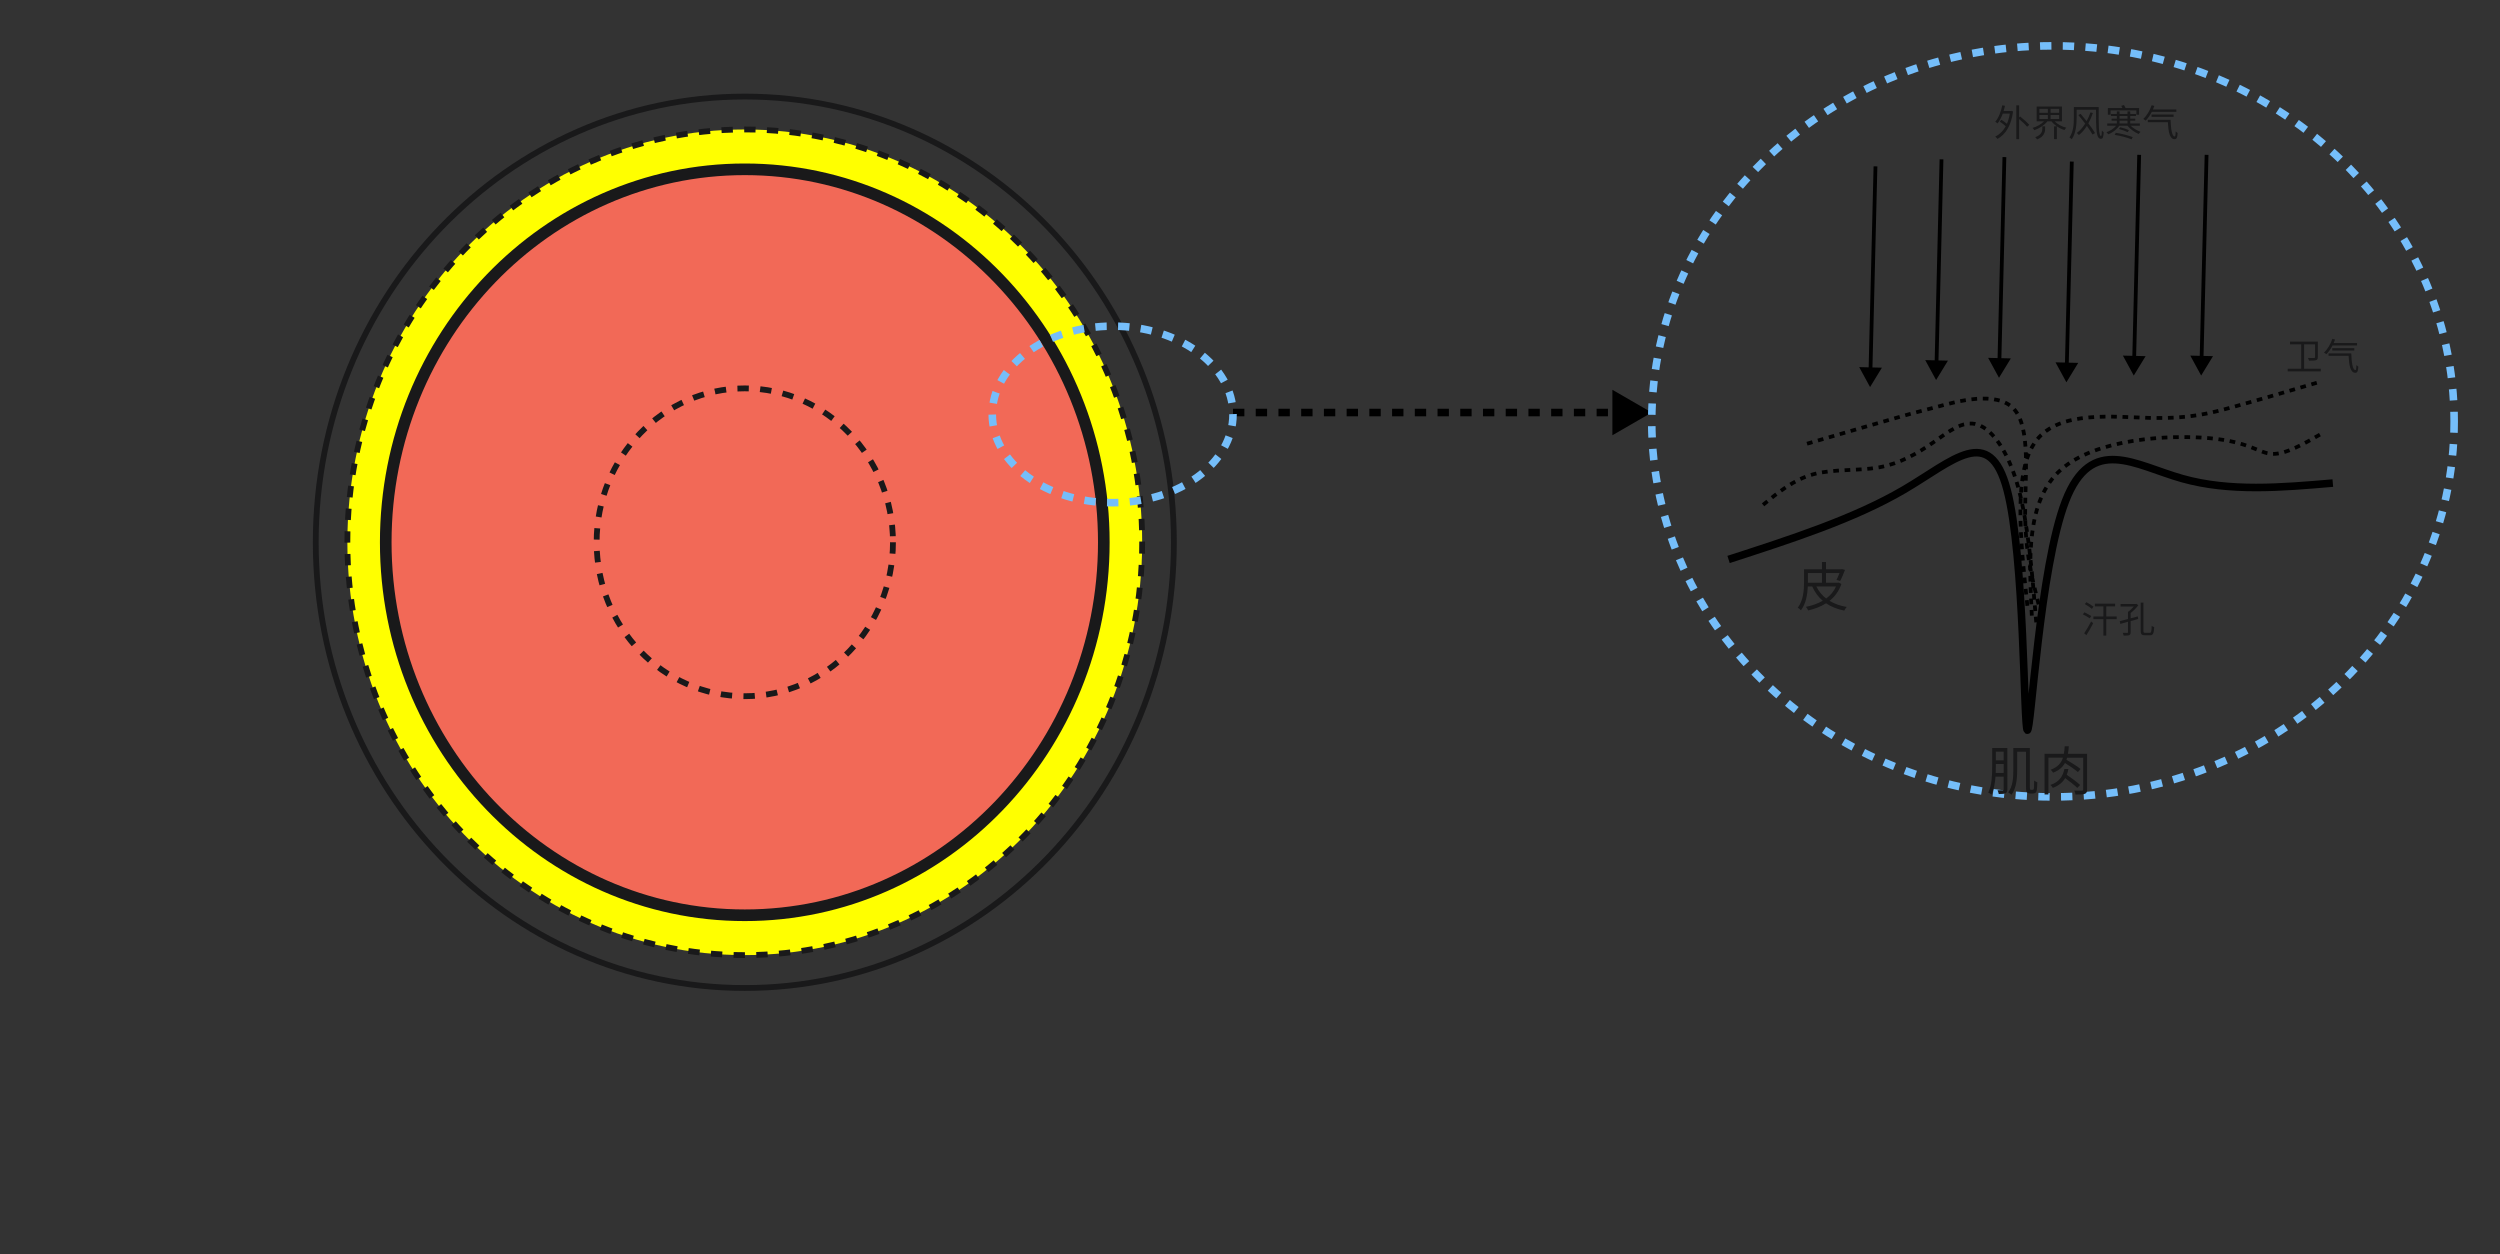<?xml version="1.0" encoding="UTF-8" standalone="no"?>
<svg
   width="660.073"
   height="331.209"
   viewBox="0 0 660.073 331.209"
   version="1.1"
   id="svg19900"
   sodipodi:docname="shl003肌表与外界.svg"
   inkscape:version="1.2.2 (732a01da63, 2022-12-09)"
   xmlns:inkscape="http://www.inkscape.org/namespaces/inkscape"
   xmlns:sodipodi="http://sodipodi.sourceforge.net/DTD/sodipodi-0.dtd"
   xmlns="http://www.w3.org/2000/svg"
   xmlns:svg="http://www.w3.org/2000/svg">
  <rect x="0" y="0" width="660.073" height="331.209" fill="#333333" stroke="none"/>
  <defs
     id="defs19904" />
  <sodipodi:namedview
     id="namedview19902"
     pagecolor="#ffffff"
     bordercolor="#000000"
     borderopacity="0.25"
     inkscape:showpageshadow="2"
     inkscape:pageopacity="0.0"
     inkscape:pagecheckerboard="0"
     inkscape:deskcolor="#d1d1d1"
     showgrid="false"
     inkscape:zoom="2.3603459"
     inkscape:cx="349.10138"
     inkscape:cy="128.79468"
     inkscape:window-width="1920"
     inkscape:window-height="986"
     inkscape:window-x="-11"
     inkscape:window-y="-11"
     inkscape:window-maximized="1"
     inkscape:current-layer="svg19900" />
  <clipPath
     id="clip_4_11_0">
    <path
       d="M125.427 147.568L199.637 147.568L199.637 221.778L125.427 221.778L125.427 147.568Z"
       id="path19831" />
  </clipPath>
  <path
     d="M63.56 23.305C63.56 36.176 49.331 46.61 31.78 46.61C14.228 46.61 0 36.176 0 23.305C0 10.434 14.228 0 31.78 0C49.331 0 63.56 10.434 63.56 23.305L63.56 23.305Z"
     fill="#19191A"
     fill-opacity="0"
     transform="matrix(1 0 0 1 261.989 86.114)"
     id="path19846" />
  <path
     d="M110.56 0L100.168 -6L100.168 6L110.56 0Z"
     transform="matrix(1 0 0 1 325.549 108.919)"
     fill="#000000"
     fill-opacity="1"
     stroke="none"
     id="path19850" />
  <path
     d="M0 0L104.56 0"
     fill="none"
     stroke="#000000"
     stroke-opacity="1"
     stroke-width="2"
     stroke-dasharray="3 3"
     transform="matrix(1 0 0 1 325.549 108.919)"
     id="path19852" />
  <path
     d="M0 0C16.591 -5.367 33.184 -10.734 46.262 -18.386C59.34 -26.037 68.903 -35.973 73.544 -18.386C78.184 -0.799 77.9 44.311 78.881 45.075C79.863 45.84 82.111 2.259 88.964 -15.42C95.818 -33.1 107.274 -24.877 119.805 -21.351C132.336 -17.825 145.939 -18.995 159.543 -20.165"
     fill="none"
     stroke="#000000"
     stroke-opacity="1"
     stroke-width="2"
     stroke-dasharray="0 0"
     transform="matrix(1 0 0 1 456.389 147.712)"
     id="path19854" />
  <path
     d="M0 0C-1.75 -6.895 -3.5 -13.79 -3.559 -23.724C-3.617 -33.657 -1.984 -46.629 -6.524 -51.599C-11.063 -56.569 -21.774 -53.536 -26.689 -52.192C-31.603 -50.848 -30.72 -51.192 -35.585 -49.82C-40.451 -48.447 -51.066 -45.358 -61.682 -42.269"
     fill="none"
     stroke="#000000"
     stroke-opacity="1"
     stroke-width="1"
     stroke-dasharray="1.5 1.5"
     transform="matrix(1 0 0 1 538.252 159.576)"
     id="path19856" />
  <path
     d="M0 0C-1.899 -17.833 -3.799 -35.666 2.372 -43.667C8.543 -51.667 22.784 -49.836 32.62 -49.598C42.455 -49.36 47.885 -50.716 54.565 -52.563C61.244 -54.41 69.173 -56.749 77.102 -59.087"
     fill="none"
     stroke="#000000"
     stroke-opacity="1"
     stroke-width="1"
     stroke-dasharray="1.5 1.5"
     transform="matrix(1 0 0 1 535.287 159.948)"
     id="path19858" />
  <path
     d="M0 0C-0.755 -15.198 -1.508 -30.396 7.706 -38.551C16.919 -46.706 36.1 -47.818 46.85 -46.854C57.6 -45.891 59.919 -42.851 63.456 -42.703C66.994 -42.554 71.749 -45.297 76.504 -48.041"
     fill="none"
     stroke="#000000"
     stroke-opacity="1"
     stroke-width="1"
     stroke-dasharray="1.5 1.5"
     transform="matrix(1 0 0 1 536.46 162.542)"
     id="path19860" />
  <path
     d="M0 0C-1.072 -13.068 -2.143 -26.137 -4.745 -35.586C-7.346 -45.035 -11.477 -50.864 -15.42 -52.192C-19.364 -53.52 -23.118 -50.347 -27.283 -47.447C-31.447 -44.548 -36.023 -41.922 -41.517 -40.923C-47.01 -39.925 -53.422 -40.553 -58.716 -39.144C-64.01 -37.735 -68.183 -34.288 -72.358 -30.841"
     fill="none"
     stroke="#000000"
     stroke-opacity="1"
     stroke-width="1"
     stroke-dasharray="1.5 1.5"
     transform="matrix(1 0 0 1 537.626 164.322)"
     id="path19862" />
  <path
     d="M3.253 4.113C2.832 3.769 2 3.25 1.371 2.917L0.94 3.417C1.588 3.778 2.411 4.329 2.813 4.68L3.253 4.113ZM2.646 6.582C2.244 6.297 1.421 5.867 0.832 5.592L0.44 6.13C1.048 6.424 1.842 6.886 2.244 7.189L2.646 6.582ZM1.371 11.617C1.95 10.715 2.636 9.51 3.155 8.481L2.626 8.003C2.057 9.098 1.294 10.392 0.775 11.127L1.371 11.617ZM9.367 6.68L6.614 6.68L6.614 4.025L8.946 4.025L8.946 3.309L3.605 3.309L3.605 4.025L5.849 4.025L5.849 6.68L3.213 6.68L3.213 7.395L5.849 7.395L5.849 11.744L6.614 11.744L6.614 7.395L9.367 7.395L9.367 6.68ZM14.579 3.348L14.43 3.398L10.385 3.398L10.385 4.073L13.873 4.073C13.442 4.582 12.864 5.132 12.344 5.484L12.344 7.364C11.512 7.579 10.746 7.775 10.17 7.924L10.325 8.649L12.344 8.089L12.344 10.833C12.344 10.981 12.294 11.019 12.139 11.029C12.002 11.029 11.502 11.029 10.952 11.01C11.069 11.225 11.158 11.538 11.189 11.744C11.904 11.754 12.383 11.734 12.677 11.617C12.962 11.49 13.05 11.285 13.05 10.842L13.05 7.905L15.038 7.354L14.94 6.67C14.313 6.845 13.677 7.022 13.05 7.18L13.05 5.778C13.765 5.228 14.559 4.436 15.069 3.711L14.579 3.348ZM16.87 11C16.499 11 16.421 10.912 16.421 10.412L16.421 3.034L15.705 3.034L15.705 10.392C15.705 11.383 15.93 11.655 16.782 11.655L18.155 11.655C18.997 11.655 19.183 11.108 19.262 9.491C19.066 9.443 18.782 9.314 18.605 9.168C18.557 10.636 18.497 11 18.105 11L16.87 11Z"
     fill="#19191A"
     fill-opacity="1"
     transform="matrix(1 0 0 1 549.505 156.077)"
     id="path19864" />
  <path
     d="M4.87 10.668L4.87 4.23L7.769 4.23L7.769 7.62C7.769 7.775 7.712 7.826 7.525 7.835C7.31 7.854 6.633 7.854 5.88 7.826C5.997 8.012 6.133 8.335 6.172 8.541C7.064 8.541 7.681 8.531 8.035 8.414C8.387 8.297 8.494 8.06 8.494 7.639L8.494 3.515L1.155 3.515L1.155 4.23L4.105 4.23L4.105 10.668L0.538 10.668L0.538 11.383L9.279 11.383L9.279 10.668L4.87 10.668ZM18.851 4.525L18.851 3.896L12.677 3.896C12.816 3.592 12.942 3.278 13.05 2.965L12.335 2.778C11.864 4.199 11.06 5.544 10.12 6.405C10.287 6.493 10.62 6.718 10.756 6.845C11.345 6.237 11.914 5.434 12.383 4.525L18.851 4.525ZM18.126 5.857L18.126 5.24L12.306 5.24L12.306 5.857L18.126 5.857ZM11.325 6.62L11.325 7.256L16.617 7.256C16.743 9.775 17.098 11.744 18.389 11.744C18.959 11.744 19.133 11.285 19.193 10.127C19.037 10.029 18.832 9.854 18.683 9.706C18.674 10.519 18.614 11.029 18.43 11.029C17.664 11.029 17.399 8.854 17.332 6.62L11.325 6.62Z"
     fill="#19191A"
     fill-opacity="1"
     transform="matrix(1 0 0 1 603.477 86.685)"
     id="path19866" />
  <path
     d="M-1.429 58.274L1.697 53.153L-4.301 53.006L-1.429 58.274Z"
     transform="matrix(1 0 0 1 495.182 43.923)"
     fill="#000000"
     fill-opacity="1"
     stroke="none"
     id="path19868" />
  <path
     d="M0 0L-1.356 55.275"
     fill="none"
     stroke="#000000"
     stroke-opacity="1"
     stroke-width="1"
     stroke-dasharray="0 0"
     transform="matrix(1 0 0 1 495.182 43.923)"
     id="path19870" />
  <path
     d="M-1.429 58.274L1.697 53.153L-4.301 53.006L-1.429 58.274Z"
     transform="matrix(1 0 0 1 512.615 42.068)"
     fill="#000000"
     fill-opacity="1"
     stroke="none"
     id="path19872" />
  <path
     d="M0 0L-1.356 55.275"
     fill="none"
     stroke="#000000"
     stroke-opacity="1"
     stroke-width="1"
     stroke-dasharray="0 0"
     transform="matrix(1 0 0 1 512.615 42.068)"
     id="path19874" />
  <path
     d="M-1.429 58.274L1.697 53.153L-4.301 53.006L-1.429 58.274Z"
     transform="matrix(1 0 0 1 529.223 41.475)"
     fill="#000000"
     fill-opacity="1"
     stroke="none"
     id="path19876" />
  <path
     d="M0 0L-1.356 55.275"
     fill="none"
     stroke="#000000"
     stroke-opacity="1"
     stroke-width="1"
     stroke-dasharray="0 0"
     transform="matrix(1 0 0 1 529.223 41.475)"
     id="path19878" />
  <path
     d="M-1.43 58.274L1.697 53.153L-4.301 53.006L-1.43 58.274Z"
     transform="matrix(1 0 0 1 547.017 42.661)"
     fill="#000000"
     fill-opacity="1"
     stroke="none"
     id="path19880" />
  <path
     d="M0 0L-1.356 55.275"
     fill="none"
     stroke="#000000"
     stroke-opacity="1"
     stroke-width="1"
     stroke-dasharray="0 0"
     transform="matrix(1 0 0 1 547.017 42.661)"
     id="path19882" />
  <path
     d="M-1.43 58.274L1.697 53.153L-4.301 53.006L-1.43 58.274Z"
     transform="matrix(1 0 0 1 564.805 40.882)"
     fill="#000000"
     fill-opacity="1"
     stroke="none"
     id="path19884" />
  <path
     d="M0 0L-1.356 55.275"
     fill="none"
     stroke="#000000"
     stroke-opacity="1"
     stroke-width="1"
     stroke-dasharray="0 0"
     transform="matrix(1 0 0 1 564.805 40.882)"
     id="path19886" />
  <path
     d="M-1.43 58.274L1.697 53.153L-4.301 53.006L-1.43 58.274Z"
     transform="matrix(1 0 0 1 582.6 40.882)"
     fill="#000000"
     fill-opacity="1"
     stroke="none"
     id="path19888" />
  <path
     d="M0 0L-1.356 55.275"
     fill="none"
     stroke="#000000"
     stroke-opacity="1"
     stroke-width="1"
     stroke-dasharray="0 0"
     transform="matrix(1 0 0 1 582.6 40.882)"
     id="path19890" />
  <path
     d="M4.497 4.297L2.655 4.297C2.792 3.857 2.899 3.408 3.007 2.936L2.292 2.8C1.94 4.503 1.323 6.12 0.431 7.13C0.588 7.228 0.911 7.462 1.029 7.591C1.576 6.905 2.048 6.003 2.421 4.984L4.282 4.984C4.114 6.013 3.851 6.905 3.516 7.677C3.105 7.326 2.528 6.914 2.057 6.62L1.617 7.101C2.146 7.453 2.792 7.952 3.203 8.335C2.509 9.608 1.557 10.5 0.421 11.079C0.598 11.196 0.902 11.49 1.009 11.677C3.095 10.538 4.624 8.256 5.143 4.427L4.645 4.259L4.497 4.297ZM6.731 5.965L6.731 2.81L5.987 2.81L5.987 11.744L6.731 11.744L6.731 6.424C7.506 7.082 8.396 7.905 8.839 8.462L9.415 7.962C8.896 7.345 7.839 6.414 6.997 5.749L6.731 5.965ZM12.864 8.914C12.864 9.648 12.687 10.598 10.983 11.234C11.139 11.373 11.373 11.627 11.483 11.813C13.373 11.048 13.598 9.873 13.598 8.943L13.598 8.345L12.864 8.345L12.864 8.914ZM12.079 5.357L14.323 5.357L14.323 6.414L12.079 6.414L12.079 5.357ZM12.079 3.74L14.323 3.74L14.323 4.778L12.079 4.778L12.079 3.74ZM17.303 4.778L15.038 4.778L15.038 3.74L17.303 3.74L17.303 4.778ZM17.303 6.414L15.038 6.414L15.038 5.357L17.303 5.357L17.303 6.414ZM18.047 7.032L18.047 3.123L11.364 3.123L11.364 7.032L13.313 7.032C12.569 7.797 11.395 8.452 10.268 8.775C10.433 8.924 10.639 9.187 10.756 9.373C12.041 8.924 13.392 8.06 14.196 7.032L15.275 7.032C15.646 7.522 16.145 7.962 16.684 8.345L15.959 8.345L15.959 11.734L16.705 11.734L16.705 8.354C17.322 8.775 18.006 9.12 18.703 9.335C18.801 9.149 19.016 8.864 19.183 8.718C18.018 8.424 16.861 7.797 16.126 7.032L18.047 7.032ZM25.559 4.671C25.306 5.446 24.964 6.237 24.562 6.984C24.031 6.307 23.483 5.651 22.974 5.063L22.376 5.376C22.964 6.063 23.591 6.845 24.179 7.639C23.534 8.668 22.758 9.55 21.955 10.098C22.132 10.225 22.366 10.481 22.505 10.658C23.277 10.079 24.002 9.227 24.629 8.237C25.237 9.098 25.765 9.902 26.11 10.519L26.775 10.127C26.373 9.424 25.737 8.512 25.012 7.579C25.493 6.718 25.885 5.788 26.198 4.838L25.559 4.671ZM21.182 3.269L21.182 6.17C21.182 7.699 21.084 9.804 20.015 11.285C20.192 11.373 20.495 11.617 20.622 11.775C21.749 10.196 21.916 7.797 21.916 6.17L21.916 3.974L27.031 3.974C27.04 9.041 27.05 11.646 28.313 11.646C28.844 11.646 28.99 11.225 29.069 9.943C28.92 9.835 28.715 9.608 28.588 9.433C28.569 10.237 28.509 10.902 28.373 10.902C27.717 10.902 27.717 7.874 27.746 3.269L21.182 3.269ZM30.881 4.152L37.689 4.152L37.689 5.297L38.413 5.297L38.413 3.534L34.847 3.534C34.739 3.288 34.574 2.975 34.426 2.731L33.701 2.927C33.799 3.113 33.916 3.329 34.005 3.534L30.166 3.534L30.166 5.297L30.881 5.297L30.881 4.152ZM31.948 10.617C33.486 10.833 35.378 11.352 36.416 11.794L36.729 11.196C35.66 10.785 33.77 10.275 32.261 10.06L31.948 10.617ZM33.093 9.06C33.888 9.256 34.888 9.629 35.397 9.902L35.73 9.383C35.191 9.098 34.191 8.766 33.416 8.598L33.093 9.06ZM33.251 6.855L35.347 6.855L35.347 7.591L33.251 7.591L33.251 6.855ZM33.251 5.62L35.347 5.62L35.347 6.326L33.251 6.326L33.251 5.62ZM38.61 8.187L38.61 7.591L36.072 7.591L36.072 6.855L37.394 6.855L37.394 6.326L36.072 6.326L36.072 5.62L37.581 5.62L37.581 5.072L36.072 5.072L36.072 4.405L35.347 4.405L35.347 5.072L33.251 5.072L33.251 4.405L32.536 4.405L32.536 5.072L30.979 5.072L30.979 5.62L32.536 5.62L32.536 6.326L31.144 6.326L31.144 6.855L32.536 6.855L32.536 7.591L29.998 7.591L29.998 8.187L32.369 8.187C31.752 8.924 30.761 9.589 29.792 9.902C29.948 10.041 30.166 10.304 30.273 10.471C31.39 10.041 32.527 9.177 33.182 8.187L35.337 8.187C36.053 9.079 37.248 9.943 38.296 10.373C38.413 10.196 38.641 9.933 38.787 9.794C37.875 9.471 36.856 8.864 36.17 8.187L38.61 8.187ZM48.241 4.525L48.241 3.896L42.068 3.896C42.206 3.592 42.333 3.278 42.441 2.965L41.725 2.778C41.254 4.199 40.45 5.544 39.51 6.405C39.678 6.493 40.01 6.718 40.147 6.845C40.735 6.237 41.304 5.434 41.773 4.525L48.241 4.525ZM47.517 5.857L47.517 5.24L41.697 5.24L41.697 5.857L47.517 5.857ZM40.716 6.62L40.716 7.256L46.007 7.256C46.134 9.775 46.488 11.744 47.78 11.744C48.349 11.744 48.524 11.285 48.584 10.127C48.428 10.029 48.222 9.854 48.074 9.706C48.064 10.519 48.005 11.029 47.82 11.029C47.055 11.029 46.789 8.854 46.722 6.62L40.716 6.62Z"
     fill="#19191A"
     fill-opacity="1"
     transform="matrix(1 0 0 1 526.373 25.003)"
     id="path19892" />
  <path
     d="M211.865 99.153C211.865 153.913 164.437 198.305 105.932 198.305C47.428 198.305 0 153.913 0 99.153C0 44.392 47.428 0 105.932 0C164.437 0 211.865 44.392 211.865 99.153L211.865 99.153Z"
     fill="#19191A"
     fill-opacity="0"
     transform="matrix(1 0 0 1 436.105 12.103)"
     id="path19894" />
  <path
     d="M211.865 99.153C211.865 153.913 164.437 198.305 105.932 198.305C47.428 198.305 0 153.913 0 99.153C0 44.392 47.428 0 105.932 0C164.437 0 211.865 44.392 211.865 99.153L211.865 99.153Z"
     fill="none"
     stroke="#75BEFA"
     stroke-opacity="1"
     stroke-width="2"
     stroke-dasharray="3 3"
     transform="matrix(1 0 0 1 436.105 12.103)"
     id="path19896" />
  <path
     d="M10.555 10.723C9.967 12.052 9.071 13.102 7.954 13.915C6.846 13.074 5.978 11.98 5.363 10.723L10.555 10.723ZM3.138 9.629L3.138 7.195L6.846 7.195L6.846 9.742L3.138 9.742L3.138 9.629ZM11.283 9.701L11.088 9.742L7.909 9.742L7.909 7.195L11.481 7.195C11.214 7.852 10.934 8.525 10.681 8.986L11.635 9.28C12.055 8.552 12.53 7.404 12.923 6.354L12.137 6.143L11.942 6.187L7.909 6.187L7.909 4.27L6.846 4.27L6.846 6.187L2.112 6.187L2.112 9.615C2.112 11.646 1.945 14.39 0.461 16.335C0.701 16.461 1.121 16.814 1.289 17.022C2.646 15.258 3.025 12.753 3.107 10.723L4.269 10.723C4.956 12.247 5.865 13.508 7.055 14.503C5.739 15.258 4.228 15.791 2.604 16.113C2.813 16.335 3.093 16.783 3.206 17.063C4.915 16.66 6.525 16.068 7.923 15.173C9.239 16.085 10.849 16.714 12.725 17.107C12.865 16.814 13.159 16.379 13.385 16.14C11.635 15.846 10.107 15.299 8.849 14.517C10.22 13.437 11.313 11.98 11.97 10.09L11.283 9.701Z"
     fill="#19191A"
     fill-opacity="1"
     transform="matrix(1 0 0 1 474.207 144.114)"
     id="path19898" />
  <path
     d="m 524.436,260.979 c 0,83.082 -67.352,150.433 -150.434,150.433 -83.082,0 -150.433,-67.351 -150.433,-150.433 0,-83.082 67.351,-150.433 150.433,-150.433 83.082,0 150.434,67.351 150.434,150.433 z"
     fill="#fef3a4"
     fill-opacity="0"
     id="path13159" />
  <path
     d="m 513.321,260.979 c 0,76.951 -62.381,139.331 -139.332,139.331 -76.95,0 -139.331,-62.38 -139.331,-139.331 0,-76.95 62.381,-139.331 139.331,-139.331 76.951,0 139.332,62.381 139.332,139.331 z"
     fill="#f25c9b"
     fill-opacity="0"
     id="path13163" />
  <path
     d="m 526.927,204.07 c 0.014,-0.56 0.027,-1.09 0.027,-1.565 v -0.786 h 2.071 v 2.352 z m 2.099,-5.612 v 2.297 h -2.071 v -2.297 z m 0.981,-0.967 h -4.016 v 5.014 c 0,2.058 -0.072,4.816 -1.036,6.774 0.263,0.099 0.684,0.349 0.868,0.519 0.643,-1.347 0.923,-3.083 1.049,-4.734 h 2.153 v 3.333 c 0,0.195 -0.068,0.253 -0.25,0.267 -0.167,0 -0.728,0.014 -1.374,-0.014 0.14,0.267 0.28,0.714 0.325,0.995 0.909,0 1.456,-0.031 1.805,-0.212 0.349,-0.168 0.475,-0.461 0.475,-1.036 z m 6.245,11.047 c -0.085,0 -0.168,-0.027 -0.226,-0.072 -0.068,-0.068 -0.082,-0.321 -0.082,-0.769 v -10.206 h -4.368 v 5.882 c 0,1.904 -0.113,4.255 -1.357,5.838 0.236,0.123 0.67,0.434 0.868,0.629 1.316,-1.709 1.511,-4.44 1.511,-6.467 v -4.888 h 2.324 v 9.129 c 0,1.176 0.068,1.412 0.28,1.624 0.222,0.181 0.516,0.28 0.796,0.28 h 0.687 c 0.28,0 0.547,-0.072 0.742,-0.198 0.181,-0.154 0.308,-0.376 0.366,-0.755 0.055,-0.335 0.109,-1.288 0.123,-2.03 -0.294,-0.082 -0.615,-0.267 -0.837,-0.462 0,0.882 -0.014,1.583 -0.044,1.877 -0.027,0.294 -0.068,0.434 -0.14,0.489 -0.055,0.072 -0.168,0.099 -0.277,0.099 z m 12.964,-1.275 c -0.769,-0.742 -2.324,-1.877 -3.527,-2.687 0.195,-0.506 0.321,-1.008 0.434,-1.542 h -1.067 c -0.349,1.654 -1.118,3.36 -3.681,4.214 0.239,0.181 0.519,0.533 0.629,0.783 1.641,-0.615 2.635,-1.524 3.264,-2.587 1.162,0.837 2.505,1.904 3.192,2.587 z m 1.832,-8.23 h -5.052 c 0.113,-0.632 0.181,-1.289 0.236,-2.003 h -1.09 c -0.041,0.714 -0.113,1.388 -0.226,2.003 h -5.093 v 10.722 h 1.022 v -9.7 h 3.835 c -0.462,1.412 -1.374,2.492 -3.247,3.179 0.222,0.181 0.516,0.53 0.643,0.783 1.569,-0.602 2.533,-1.47 3.134,-2.563 1.248,0.759 2.663,1.75 3.418,2.396 l 0.701,-0.813 c -0.841,-0.684 -2.451,-1.706 -3.726,-2.434 0.058,-0.185 0.113,-0.352 0.168,-0.547 h 4.255 v 8.371 c 0,0.239 -0.068,0.321 -0.321,0.335 -0.267,0 -1.118,0.017 -2.03,-0.027 0.14,0.28 0.28,0.755 0.325,1.049 1.162,0 1.986,-0.014 2.461,-0.195 0.451,-0.168 0.588,-0.502 0.588,-1.162 z"
     fill="#19191a"
     fill-opacity="1"
     id="path13177" />
  <path
     d="m 425.944,260.978 c 0,28.69 -23.257,51.947 -51.947,51.947 -28.69,0 -51.947,-23.257 -51.947,-51.947 0,-28.69 23.258,-51.947 51.947,-51.947 28.69,0 51.947,23.258 51.947,51.947 z"
     fill="#f25c9b"
     fill-opacity="0"
     id="path13193" />
  <path
     d="m 309.938,143.179 c 0,64.995 -50.721,117.683 -113.287,117.683 -62.566,0 -113.286,-52.689 -113.286,-117.683 0,-64.995 50.72,-117.684 113.286,-117.684 62.566,0 113.287,52.689 113.287,117.684 z"
     fill="#fef3a4"
     fill-opacity="0"
     id="path13159-6"
     style="stroke-width:0.768" />
  <path
     d="m 309.938,143.179 c 0,64.995 -50.721,117.683 -113.287,117.683 -62.566,0 -113.286,-52.689 -113.286,-117.683 0,-64.995 50.72,-117.684 113.286,-117.684 62.566,0 113.287,52.689 113.287,117.684 z"
     fill="none"
     stroke="#19191a"
     stroke-opacity="1"
     stroke-width="1.535"
     stroke-dasharray="none"
     id="path13161" />
  <path
     d="m 301.568,143.179 c 0,60.199 -46.977,108.998 -104.926,108.998 -57.949,0 -104.926,-48.8 -104.926,-108.998 0,-60.198 46.977,-108.998 104.926,-108.998 57.949,0 104.926,48.8 104.926,108.998 z"
     fill="#f25c9b"
     fill-opacity="0"
     id="path13163-9"
     style="stroke-width:0.768" />
  <path
     d="m 301.568,143.179 c 0,60.199 -46.977,108.998 -104.926,108.998 -57.949,0 -104.926,-48.8 -104.926,-108.998 0,-60.198 46.977,-108.998 104.926,-108.998 57.949,0 104.926,48.8 104.926,108.998 z"
     fill="none"
     stroke="#19191a"
     stroke-opacity="1"
     stroke-width="1.535"
     stroke-dasharray="3, 3"
     id="path13165"
     style="fill:#ffff00" />
  <path
     d="m 291.439,143.179 c 0,54.386 -42.442,98.476 -94.796,98.476 -52.354,0 -94.796,-44.09 -94.796,-98.476 0,-54.387 42.442,-98.476 94.796,-98.476 52.354,0 94.796,44.089 94.796,98.476 z"
     fill="#f26957"
     fill-opacity="1"
     id="path13167"
     style="stroke-width:0.768" />
  <path
     d="m 291.439,143.179 c 0,54.386 -42.442,98.476 -94.796,98.476 -52.354,0 -94.796,-44.09 -94.796,-98.476 0,-54.387 42.442,-98.476 94.796,-98.476 52.354,0 94.796,44.089 94.796,98.476 z"
     fill="none"
     stroke="#19191a"
     stroke-opacity="1"
     stroke-width="3.07"
     stroke-dasharray="none"
     id="path13169" />
  <path
     d="m 235.768,143.179 c 0,22.444 -17.514,40.638 -39.119,40.638 -21.605,0 -39.12,-18.194 -39.12,-40.638 0,-22.444 17.515,-40.638 39.12,-40.638 21.605,0 39.119,18.194 39.119,40.638 z"
     fill="#f25c9b"
     fill-opacity="0"
     id="path13193-4"
     style="stroke-width:0.768" />
  <path
     d="m 235.768,143.179 c 0,22.444 -17.514,40.638 -39.119,40.638 -21.605,0 -39.12,-18.194 -39.12,-40.638 0,-22.444 17.515,-40.638 39.12,-40.638 21.605,0 39.119,18.194 39.119,40.638 z"
     fill="none"
     stroke="#19191a"
     stroke-opacity="1"
     stroke-width="1.535"
     stroke-dasharray="3, 3"
     id="path13195" />
  <path
     d="M63.56 23.305C63.56 36.176 49.331 46.61 31.78 46.61C14.228 46.61 0 36.176 0 23.305C0 10.434 14.228 0 31.78 0C49.331 0 63.56 10.434 63.56 23.305L63.56 23.305Z"
     fill="none"
     stroke="#75BEFA"
     stroke-opacity="1"
     stroke-width="2"
     stroke-dasharray="3 3"
     transform="matrix(1 0 0 1 261.989 86.114)"
     id="path19848" />
</svg>
